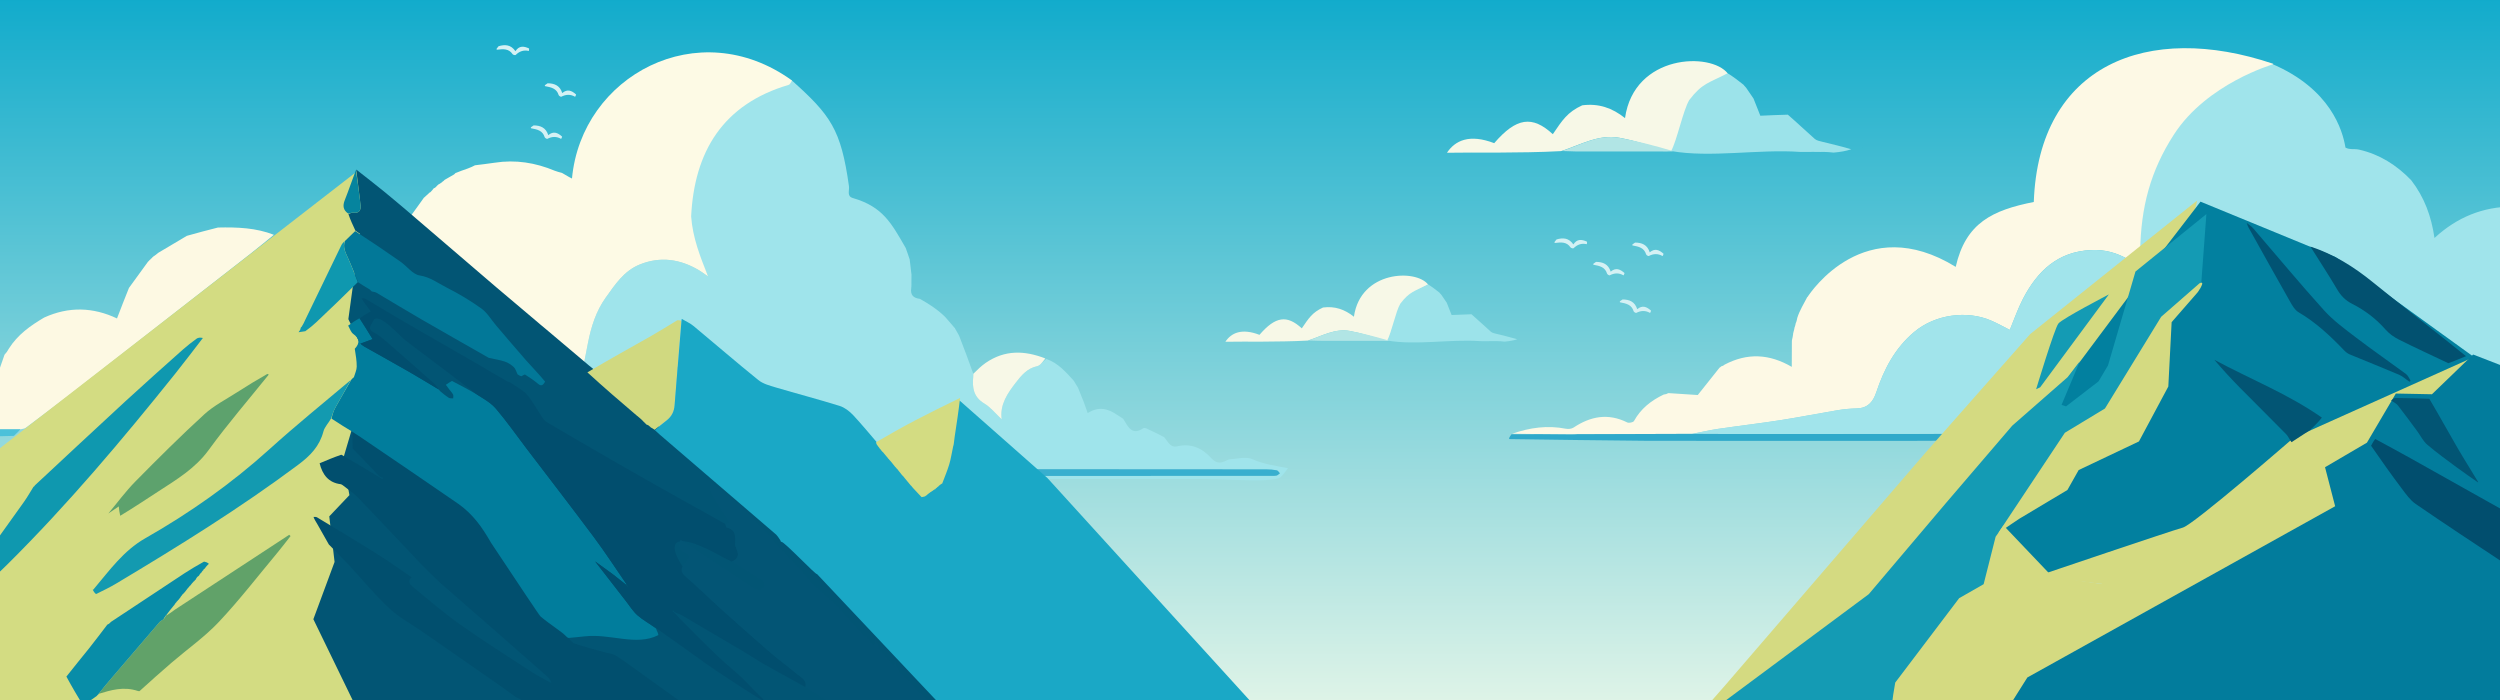 <?xml version="1.0" encoding="UTF-8" standalone="no"?>
<!-- Created with Inkscape (http://www.inkscape.org/) -->

<svg
   version="1.1"
   id="svg1"
   width="2500"
   height="700"
   viewBox="0 0 2500 700"
   xmlns:xlink="http://www.w3.org/1999/xlink"
   xmlns="http://www.w3.org/2000/svg"
   xmlns:svg="http://www.w3.org/2000/svg">
  <rect x="0" y="0" width="2500" height="700" fill="#333333" stroke="none"/>
  <defs
     id="defs1">
    <linearGradient
       id="linearGradient3">
      <stop
         style="stop-color:#29b0d2;stop-opacity:1;"
         offset="0"
         id="stop3" />
      <stop
         style="stop-color:#01a2c4;stop-opacity:1;"
         offset="1"
         id="stop4" />
    </linearGradient>
    <linearGradient
       id="linearGradient1">
      <stop
         style="stop-color:#00a5c9;stop-opacity:1;"
         offset="0"
         id="stop1" />
      <stop
         style="stop-color:#f1faea;stop-opacity:1;"
         offset="1"
         id="stop2" />
    </linearGradient>
    <linearGradient
       xlink:href="#linearGradient1"
       id="linearGradient2"
       x1="-7.89"
       y1="289.955"
       x2="943.833"
       y2="289.955"
       gradientUnits="userSpaceOnUse"
       spreadMethod="pad"
       gradientTransform="matrix(0.87,0,0,4.262,-55.166,-2481.855)" />
    <linearGradient
       xlink:href="#linearGradient3"
       id="linearGradient4"
       x1="-716.997"
       y1="728.832"
       x2="1106.562"
       y2="728.832"
       gradientUnits="userSpaceOnUse"
       gradientTransform="matrix(0.139,0,0,9.484,805.43,-8165.071)" />
  </defs>
  <g
     id="g1">
    <rect
       style="fill:url(#linearGradient2);stroke-width:1.048"
       id="rect1"
       width="828.191"
       height="2538.857"
       x="-62.032"
       y="-2515.482"
       transform="rotate(90)" />
    <path
       fill="#fdf9e3"
       opacity="1"
       stroke="none"
       d="m 273.885,234.81 c -7.775,6.302 -15.453,12.73 -23.341,18.887 -59.168,46.184 -118.341,92.362 -177.6,138.429 -15.552,12.09 -31.399,23.799 -47.159,35.618 -1.054,0.791 -2.521,1.032 -4.967,1.536 -13.394,-7.8e-4 -25.616,-0.01 -37.839,-0.018 0,-17.436 0,-34.872 0.421,-52.743 3.975,1.686 7.529,3.807 11.41,6.123 3.416,-9.816 6.543,-18.8 9.686,-27.868 0.016,-0.085 -0.147,-0.142 0.196,-0.268 0.579,-0.546 0.814,-0.965 1.325,-1.59 0.599,-0.545 0.808,-0.946 1.226,-1.645 0.638,-0.966 0.951,-1.693 1.654,-2.681 8.764,-13.898 21.347,-22.811 35.204,-31.007 24.797,-11.302 49.075,-10.397 72.904,0.871 4.096,-10.653 7.859,-20.438 11.963,-30.542 6.662,-9.034 12.982,-17.749 19.263,-26.507 -0.039,-0.043 -0.052,0.072 0.295,-0.066 0.602,-0.554 0.857,-0.971 1.064,-1.399 -0.048,-0.011 -0.021,0.083 0.328,-0.046 0.623,-0.529 0.897,-0.93 1.119,-1.335 -0.052,-0.006 -0.033,0.097 0.326,-0.023 0.625,-0.535 0.891,-0.949 1.104,-1.37 -0.053,-0.007 -0.032,0.099 0.332,-0.017 0.64,-0.526 0.916,-0.937 1.142,-1.306 -0.05,0.041 0.044,0.129 0.468,0.027 1.481,-1.07 2.538,-2.038 4.046,-3.17 9.601,-5.675 18.752,-11.185 28.397,-16.856 10.476,-2.918 20.459,-5.676 31.086,-8.299 19.46,-0.443 38.109,0.269 55.948,7.265 z"
       id="path12"
       style="stroke-width:1.411" />
    <path
       fill="#4cc1da"
       opacity="1"
       stroke="none"
       d="m 13.856,435.882 c -10.077,0.409 -19.817,0.461 -30.218,0.475 -0.66,-1.998 -0.66,-3.959 -0.66,-6.507 12.222,-0.579 24.445,-0.57 37.315,-0.555 -1.601,2.081 -3.851,4.155 -6.437,6.586 z"
       id="path60"
       style="stroke-width:1.411" />
    <path
       fill="#9fe4eb"
       opacity="1"
       stroke="none"
       d="m 688.334,163.813 c 6.238,-15.226 13.205,-35.101 21.313,-49.39 l 55.269,-31.06 26.539,-3.264 c 39.364,35.194 49.503,49.259 57.486,105.958 0.656,4.582 -2.422,10.165 3.936,11.987 30.184,8.8 38.494,25.163 52.867,49.986 1.352,3.943 2.667,7.38 3.944,11.427 0.594,5.402 1.226,10.196 1.805,15.298 -0.04,0.231 0.057,2.357 -0.059,4.482 -0.116,3.455 0.168,6.31 -0.222,9.07 -0.925,6.537 1.911,9.736 8.631,10.544 9.307,5.171 17.925,10.795 25.471,18.261 2.917,3.428 5.606,6.447 8.444,9.776 0.419,0.698 0.776,0.977 1.22,1.131 0,-0.015 -0.039,0.016 0.06,0.504 1.581,3.066 3.414,5.507 4.484,8.246 4.72,12.087 9.22,24.261 13.783,37.06 -0.031,1.361 0.01,2.07 -0.064,2.768 -1.076,10.881 0.075,20.314 11.001,26.86 6.533,3.914 11.555,10.35 17.453,15.837 -2.081,-14.754 6.015,-26.212 14.236,-36.821 5.306,-6.847 11.294,-14.205 21.232,-16.273 3.237,-0.674 5.753,-4.81 9.086,-7.283 11.864,4.089 19.395,12.943 27.468,21.765 1.488,2.47 2.787,4.526 4.287,7.039 1.961,4.842 3.721,9.226 5.678,14.094 1.398,3.88 2.598,7.277 4.017,11.291 11.014,-7.109 20.599,-4.432 29.838,2.027 1.715,1.199 3.596,2.159 5.632,3.643 4.875,7.715 8.492,17.211 20.075,9.53 0.654,-0.433 1.97,-0.396 2.737,-0.047 5.995,2.731 11.931,5.592 18.094,8.846 3.877,4.296 5.995,10.865 13.076,9.224 13.862,-3.213 24.911,1.677 33.956,11.652 4.06,4.478 8.062,5.79 13.474,3.381 1.921,-0.855 3.906,-2.031 5.914,-2.145 7.293,-0.415 15.67,-2.808 21.69,-0.111 11.661,5.225 23.72,6.674 35.802,9.107 -3.326,3.86 -6.075,9.235 -9.907,10.17 -7.917,1.93 -16.415,1.991 -24.667,1.929 -17.481,-0.132 -34.956,-1.189 -52.435,-1.242 -57.105,-0.173 -114.21,-0.074 -171.315,-0.052 -6.252,0.003 -12.508,0.085 -18.755,0.328 -3.435,0.133 -5.377,1.766 -3.876,5.506 1.335,3.328 2.795,6.606 3.747,9.775 -7.152,-6.241 -13.852,-12.351 -19.886,-18.463 92.553,-0.045 184.439,-0.087 276.326,-0.134 2.82,-10e-4 5.673,0.193 8.444,-0.188 1.294,-0.178 2.428,-1.516 3.634,-2.328 -1.02,-1.052 -1.906,-2.797 -3.085,-3.025 -3.433,-0.663 -6.984,-0.971 -10.488,-0.975 -91.181,-0.104 -182.363,-0.159 -273.544,-0.177 -2.549,-5.1e-4 -5.098,0.48 -8.119,0.521 -9.95,-8.9 -19.428,-17.584 -29.095,-26.605 -1.305,-1.385 -2.421,-2.434 -4.116,-3.538 -10.221,4.05 -20.052,7.764 -29.465,12.341 -19.962,9.707 -39.705,19.863 -59.882,29.759 -0.572,-0.135 -0.8,-0.194 -1.205,-0.685 -5.898,-7.553 -11.216,-15.058 -17.494,-21.65 -3.679,-3.863 -8.485,-7.561 -13.475,-9.111 -21.213,-6.593 -42.729,-12.203 -64.032,-18.519 -5.978,-1.773 -12.546,-3.564 -17.231,-7.344 -21.874,-17.651 -43.12,-36.078 -64.759,-54.025 -3.49,-2.894 -7.829,-4.764 -12.086,-7.384 -1.592,0.361 -2.873,0.999 -4.15,1.602 0.004,-0.035 0.07,-0.011 -0.466,-0.044 -2.083,0.469 -3.74,0.762 -5.161,1.505 -19.911,10.418 -39.878,20.735 -59.639,31.431 -9.623,5.209 -18.848,11.156 -28.253,16.768 -14.611,-12.28 -29.217,-24.568 -43.84,-36.835 -3.035,-2.545 -6.136,-5.012 -9.426,-7.928 20.83,-4.057 41.311,-2.431 61.053,6.163 0.326,0.142 0.865,-0.208 0.206,-0.027 2.187,-11.186 4.278,-21.862 6.361,-32.539 3.19,-16.35 8.128,-32.094 17.944,-45.758 9.315,-12.968 18.184,-26.609 33.962,-32.956 20.714,-8.333 40.385,-5.375 59.204,5.787 2.573,1.526 4.961,3.365 9.154,6.236 l -20.66,-45.04 c -11.754,1.452 -13.865,-19.406 -3.23,-21.537 z"
       id="path992"
       style="stroke-width:1.411" />
    <path
       fill="#fdfae5"
       opacity="1"
       stroke="none"
       d="m 791.766,80.323 c 10e-6,1e-5 0.17,0.003 0.018,0.568 -1.092,1.728 -1.815,3.555 -3.008,3.945 -66.086,19.428 -94.44,67.029 -97.636,131.585 1.519,21.253 9.129,40.607 17.029,60.079 -4.194,-2.872 -6.581,-4.71 -9.154,-6.236 -18.819,-11.162 -38.49,-14.12 -59.204,-5.787 -15.778,6.347 -24.647,19.988 -33.962,32.956 -9.815,13.665 -14.754,29.408 -17.944,45.758 -2.083,10.677 -4.174,21.353 -6.361,32.539 0.659,-0.181 0.12,0.169 -0.206,0.027 -19.742,-8.594 -40.222,-10.22 -61.273,-6.577 -12.929,-10.835 -25.945,-21.569 -38.771,-32.525 -30.317,-25.897 -60.543,-51.899 -91.021,-78.251 3.519,-9.703 6.282,-19.571 11.23,-28.184 6.368,-11.086 14.488,-21.167 22.085,-32.083 0.231,-0.403 0.288,-0.529 0.671,-0.697 2.086,-1.791 3.79,-3.414 5.493,-5.037 0,0 0.131,0.028 0.554,-0.154 1.297,-1.266 2.171,-2.352 3.045,-3.437 0,0 -0.337,-0.46 0.11,-0.333 0.447,0.127 0.718,-0.395 0.718,-0.395 0.473,-0.071 0.852,-0.299 1.651,-1.049 0.784,-0.759 1.056,-1.152 1.327,-1.545 0,4e-5 -0.095,-0.023 0.28,-0.089 0.668,-0.465 0.962,-0.864 1.256,-1.263 0,0 -0.171,-0.004 0.264,0.043 1.057,-0.491 1.68,-1.028 2.302,-1.566 0,-3e-5 0.014,0.006 0.369,-0.088 0.641,-0.478 0.926,-0.863 1.211,-1.247 0,0 -0.102,-0.016 0.301,-0.054 0.72,-0.458 1.036,-0.878 1.353,-1.298 2.951,-1.689 5.902,-3.378 9.545,-5.487 0.984,-0.815 1.276,-1.209 1.567,-1.604 0,0 -0.038,0.134 0.026,0.163 3.765,-1.474 7.466,-2.977 12.211,-4.529 3.055,-1.088 5.064,-2.128 7.074,-3.167 0,0 0.043,-0.013 0.008,-0.022 6.546,-0.854 13.151,-1.547 19.704,-2.572 20.846,-3.259 40.788,-0.059 60.113,8.018 2.141,0.895 4.45,1.39 7.203,2.164 2.584,1.429 4.646,2.765 7.186,4.16 1.139,0.489 1.8,0.918 2.841,1.468 C 581.474,75.851 698.21,12.913 791.766,80.323 Z"
       id="path560"
       style="stroke-width:1.411" />
    <path
       fill="#f7f8e7"
       opacity="1"
       stroke="none"
       d="m 973.305,373.827 c 4.112,-4.092 7.971,-7.868 12.344,-10.905 18.786,-13.048 38.77,-12.685 59.709,-4.428 -2.442,2.894 -4.958,7.03 -8.194,7.704 -9.937,2.068 -15.926,9.425 -21.232,16.273 -8.221,10.609 -16.316,22.067 -14.236,36.821 -5.899,-5.487 -10.921,-11.922 -17.453,-15.837 -10.925,-6.546 -12.077,-15.979 -11.001,-26.86 0.069,-0.699 0.034,-1.407 0.063,-2.768 z"
       id="path1639"
       style="stroke-width:1.411" />
    <path
       fill="#38afcf"
       opacity="1"
       stroke="none"
       d="m 991.555,475.981 c -2.47,-1.776 -4.273,-3.554 -6.218,-5.711 2.407,-0.636 4.956,-1.117 7.505,-1.116 91.181,0.019 182.363,0.073 273.544,0.177 3.505,0.004 7.055,0.313 10.488,0.975 1.179,0.228 2.065,1.973 3.085,3.025 -1.206,0.812 -2.34,2.15 -3.634,2.328 -2.771,0.381 -5.625,0.187 -8.444,0.188 -91.887,0.047 -183.773,0.089 -276.326,0.134 z"
       id="path1640"
       style="stroke-width:1.411" />
    <path
       fill="#f7f8e7"
       opacity="1"
       stroke="none"
       d="m 1259.478,334.835 c 15.979,-18.518 27.458,-20.16 42.319,-6.482 6.843,-10.012 10.398,-15.873 21.231,-20.846 11.88,-1.516 21.651,1.837 30.89,9.235 6.539,-46.323 62.249,-47.875 74.29,-32.114 -4.771,2.959 -10.187,4.654 -13.682,8.227 -12.413,11.573 -15.914,20.827 -22.225,35.649 -1.091,4.232 -2.75,7.908 -3.943,12.101 -1.514,0.01 -2.525,-0.051 -3.887,-0.455 -11.736,-3.35 -22.992,-7.057 -34.539,-9.189 -14.956,-2.762 -27.978,5.005 -42.156,9.603 -15.466,0.872 -30.966,0.945 -46.474,1.089 -12.332,-0.112 -24.134,-0.004 -35.935,0.105 5.938,-8.901 16.273,-13.772 34.111,-6.923 z"
       id="path1647"
       style="stroke-width:1.411" />
    <path
       fill="#9ce3ea"
       opacity="1"
       stroke="none"
       d="m 1446.686,302.606 c 1.796,4.523 3.592,9.046 4.933,12.423 6.864,-0.313 13.041,-0.595 19.847,-0.771 6.865,5.922 13.007,11.843 19.406,17.472 1.427,1.255 3.713,1.663 5.681,2.152 6.664,1.656 13.363,3.173 20.701,5.345 -3.651,1.302 -7.955,2.001 -12.71,2.416 -2.543,-0.34 -4.636,-0.396 -7.312,-0.501 -1.75,0.029 -2.916,0.106 -4.615,0.021 -2.38,-0.084 -4.227,-0.006 -6.644,0.013 -1.711,-0.01 -2.852,0.042 -4.285,0.008 -0.293,-0.085 -0.889,0.05 -1.549,-0.04 -29.905,-2.118 -64.328,4.396 -92.932,-0.622 4.24,-7.598 8.646,-29.448 13.107,-36.831 9.351,-12.306 14.217,-12.287 27.691,-19.318 4.107,2.49 8.196,5.651 11.653,8.43 0.04,-0.011 -0.014,-0.07 0.136,0.283 0.533,0.675 0.921,0.997 1.544,1.702 1.94,2.862 3.644,5.341 5.348,7.82 z"
       id="path1657"
       style="stroke-width:1.411" />
    <path
       fill="#b1e5e5"
       opacity="1"
       stroke="none"
       d="m 1308.403,340.496 c 13.552,-4.53 26.573,-12.297 41.529,-9.535 11.547,2.132 27.123,6.062 38.32,9.508 -1.276,0.523 -6.683,0.382 -8.247,0.376 -1.121,-0.061 -1.765,-0.033 -2.41,-0.006 -18.363,-0.029 -36.726,-0.059 -55.746,0.008 -1.308,0.057 -1.959,0.016 -3.701,-0.04 -3.976,-0.115 -6.861,-0.214 -9.746,-0.313 z"
       id="path2284"
       style="stroke-width:1.411" />
    <path
       fill="#f7f8e7"
       opacity="1"
       stroke="none"
       d="m 1494.207,143.169 c 22.132,-25.65 38.033,-27.923 58.616,-8.979 9.478,-13.868 14.402,-21.986 29.407,-28.873 16.455,-2.1 29.988,2.545 42.786,12.791 9.057,-64.162 86.222,-66.311 102.9,-44.481 -6.608,4.098 -14.11,6.446 -18.952,11.395 -17.193,16.03 -22.042,28.847 -30.785,49.378 -1.512,5.861 -3.809,10.953 -5.462,16.76 -2.098,0.014 -3.498,-0.07 -5.384,-0.63 -16.255,-4.641 -31.846,-9.774 -47.84,-12.727 -20.716,-3.825 -38.752,6.932 -58.39,13.301 -21.422,1.208 -42.891,1.309 -64.371,1.508 -17.081,-0.156 -33.427,-0.006 -49.774,0.145 8.224,-12.329 22.54,-19.075 47.248,-9.589 z"
       id="path1647-9"
       style="stroke-width:1.955" />
    <path
       fill="#9ce3ea"
       opacity="1"
       stroke="none"
       d="m 1753.508,98.528 c 2.488,6.265 4.976,12.529 6.833,17.207 9.508,-0.434 18.063,-0.824 27.49,-1.068 9.508,8.202 18.016,16.404 26.88,24.2 1.977,1.739 5.143,2.303 7.868,2.98 9.23,2.293 18.509,4.395 28.673,7.404 -5.057,1.803 -11.018,2.772 -17.604,3.346 -3.523,-0.472 -6.421,-0.548 -10.128,-0.694 -2.424,0.04 -4.039,0.147 -6.392,0.029 -3.296,-0.117 -5.855,-0.008 -9.202,0.018 -2.37,-0.014 -3.95,0.058 -5.936,0.011 -0.406,-0.118 -1.231,0.069 -2.146,-0.055 -41.422,-2.933 -89.101,6.089 -128.72,-0.862 5.872,-10.524 11.976,-40.788 18.155,-51.015 12.952,-17.045 19.692,-17.019 38.355,-26.757 5.688,3.449 11.352,7.828 16.141,11.676 0.055,-0.016 -0.019,-0.096 0.188,0.392 0.739,0.935 1.276,1.381 2.139,2.357 2.687,3.964 5.048,7.397 7.408,10.831 z"
       id="path1657-7"
       style="stroke-width:1.955" />
    <path
       fill="#b1e5e5"
       opacity="1"
       stroke="none"
       d="m 1561.972,151.01 c 18.77,-6.275 36.806,-17.032 57.522,-13.207 15.993,2.953 37.568,8.396 53.077,13.17 -1.767,0.724 -9.257,0.529 -11.423,0.521 -1.553,-0.084 -2.445,-0.046 -3.338,-0.008 -25.434,-0.041 -50.869,-0.082 -77.214,0.011 -1.812,0.078 -2.714,0.022 -5.126,-0.055 -5.507,-0.159 -9.503,-0.296 -13.499,-0.433 z"
       id="path2284-1"
       style="stroke-width:1.955" />
    <path
       fill="#a0e4eb"
       opacity="1"
       stroke="none"
       d="m 2512.722,206.61 c 0,59.776 0,119.552 -0.445,179.763 -10.667,-3.845 -20.888,-8.125 -31.587,-12.459 -0.962,0.356 -1.448,0.766 -2.014,0.731 -0.13,-0.739 -0.178,-1.032 -0.123,-1.801 -31.134,-24.872 -62.738,-48.82 -93.477,-73.83 -19.092,-15.533 -39.433,-28.275 -63.011,-36.632 -22.684,-10.523 -45.079,-20.651 -67.849,-31.099 -13.18,-5.964 -25.951,-11.689 -38.807,-17.215 -5.293,-2.275 -10.769,-4.124 -16.669,-6.119 -2.983,1.884 -5.459,3.722 -8.368,5.712 -2.911,2.009 -5.388,3.865 -8.342,5.758 -2.133,1.785 -3.788,3.534 -5.725,5.359 -0.283,0.077 -0.838,0.264 -1.277,0.31 -1.136,0.891 -1.833,1.736 -2.491,2.634 0.04,0.052 -0.058,-0.037 -0.479,0.056 -1.087,0.958 -1.752,1.823 -2.757,2.955 -1.485,1.076 -2.63,1.886 -4.235,2.744 -1.665,1.306 -2.869,2.565 -4.39,4.046 -0.944,0.673 -1.571,1.123 -2.631,1.628 -1.154,0.876 -1.875,1.698 -2.889,2.587 -0.293,0.067 -0.87,0.234 -1.331,0.266 -1.687,1.261 -2.912,2.491 -4.511,3.972 -1.457,0.73 -23.248,12.953 -15.181,7.435 -0.884,-5.511 -0.803,-19.915 -0.393,-25.236 0.707,-9.174 0.842,-15.801 2.16,-25.294 l 35.94,-72.957 c -21.081,-33.264 61,-71.156 100.242,-65.997 58.491,25.01 70.579,66.393 73.395,83.677 4.502,2.415 8.677,0.911 13.656,2.048 20.411,4.662 37.399,15.334 52.118,30.626 13.104,16.986 20.111,36.009 23.24,57.711 22.667,-20.851 48.452,-31.273 78.234,-31.377 z"
       id="path6"
       style="stroke-width:1.411" />
    <path
       fill="#fdf9e5"
       opacity="1"
       stroke="none"
       d="m 2273.127,63.75 c 0.026,-0.019 0.095,-0.015 0.015,0.534 0,0 -66.169,19.056 -99.256,70.297 -23.465,36.34 -33.023,72.596 -33.711,116.693 -3.664,3.273 -7.252,6.087 -11.195,8.517 -11.944,-6.987 -23.996,-10.356 -37.742,-9.734 -33.496,1.515 -53.72,20.977 -68.138,48.512 -5.225,9.979 -8.881,20.78 -13.299,31.315 -5.87,-2.954 -11.97,-6.377 -18.346,-9.172 -24.114,-10.571 -56.121,-6.543 -77.365,11.331 -19.229,16.179 -30.102,37.171 -37.824,60.217 -3.289,9.818 -8.596,15.863 -19.502,16.151 -6.283,0.166 -12.61,0.701 -18.806,1.733 -19.247,3.205 -38.392,7.04 -57.669,10.04 -20.779,3.234 -41.683,5.662 -62.491,8.729 -8.445,1.245 -16.779,3.246 -25.814,4.938 -38.678,0.149 -76.706,0.262 -115.314,0.203 -1.767,-0.048 -2.955,0.076 -4.788,0.204 -20.428,-0.051 -40.211,-0.105 -59.637,-0.56 17.727,-6.164 35.353,-8.55 53.566,-4.97 2.44,0.48 5.738,0.178 7.717,-1.143 17.055,-11.383 34.639,-14.653 53.719,-5.145 1.68,0.837 5.978,-0.068 6.736,-1.443 6.75,-12.259 17.009,-20.386 29.731,-26.468 1.055,-0.19 1.656,-0.307 2.624,-0.483 0.756,-0.361 1.145,-0.662 2.102,-0.942 10.521,0.677 20.475,1.332 29.323,1.915 7.049,-8.843 14.456,-18.136 21.856,-27.466 -0.014,-0.037 -0.018,0.031 0.332,-0.106 0.685,-0.504 1.02,-0.872 1.64,-1.273 0.286,-0.034 0.822,-0.24 1.16,-0.325 0.769,-0.308 1.083,-0.641 1.773,-1.181 22.627,-11.922 44.655,-10.973 67.25,2.206 0,-9.412 0,-17.085 0.092,-25.117 0.026,-0.841 -0.038,-1.324 0.22,-2.221 0.494,-1.771 0.664,-3.127 0.947,-4.881 0.106,-0.946 0.1,-1.495 0.412,-2.427 0.54,-1.668 0.762,-2.953 1.062,-4.471 0.078,-0.234 0.043,-0.726 0.353,-1.06 0.443,-1.215 0.576,-2.095 0.827,-3.273 0.118,-0.298 0.202,-0.933 0.531,-1.274 0.544,-1.574 0.76,-2.806 1.055,-4.294 2.332,-7.387 6.391,-13.862 9.956,-20.722 -0.021,-0.01 -0.021,-0.041 0.372,-0.261 3.015,-4.669 57.331,-85.973 148.106,-29.997 10.017,-44.148 36.885,-56.694 78.086,-64.915 4.894,-137.284 114.054,-180.528 239.333,-138.209 z"
       id="path486"
       style="stroke-width:1.411" />
    <path
       fill="#a1e4eb"
       opacity="1"
       stroke="none"
       d="m 2128.983,259.791 c -9.441,8.715 -19.275,17.004 -29.027,25.388 -25.928,22.291 -52.369,44.03 -77.475,67.213 -10.88,10.047 -18.791,23.263 -28.391,34.756 -13.054,15.628 -26.433,30.984 -40.768,46.626 -74.703,0.201 -148.311,0.245 -221.919,0.255 -12.922,10e-4 -25.845,-0.139 -38.767,-0.214 8.385,-1.657 16.719,-3.658 25.164,-4.902 20.808,-3.066 41.711,-5.494 62.491,-8.729 19.277,-3 38.422,-6.835 57.669,-10.04 6.197,-1.032 12.523,-1.567 18.806,-1.733 10.906,-0.288 16.212,-6.333 19.502,-16.151 7.722,-23.047 18.595,-44.039 37.824,-60.217 21.244,-17.874 53.251,-21.903 77.365,-11.331 6.376,2.795 12.476,6.217 18.346,9.172 4.418,-10.535 8.074,-21.335 13.299,-31.315 14.418,-27.535 34.643,-46.996 68.138,-48.512 13.747,-0.622 25.798,2.747 37.742,9.734 z"
       id="path1040"
       style="stroke-width:1.411" />
    <path
       fill="#2fa9ca"
       opacity="1"
       stroke="none"
       d="m 1509.065,438.091 c 0.671,-1.218 1.343,-2.436 2.421,-3.823 20.189,-0.115 39.971,-0.061 60.753,0.222 2.338,0.065 3.675,-0.099 5.014,-0.264 38.028,-0.113 76.056,-0.226 114.734,-0.375 13.572,0.039 26.494,0.18 39.416,0.179 73.608,-0.01 147.215,-0.054 221.457,-0.067 -0.908,2.182 -2.451,4.345 -5.006,6.737 -27.067,0.217 -53.121,0.197 -79.175,0.195 -73.232,-0.004 -146.463,-0.001 -220.352,-0.08 -46.784,-0.519 -92.911,-0.958 -139.092,-1.73 -0.054,-0.332 -0.17,-0.993 -0.17,-0.993 z"
       id="path1055"
       style="stroke-width:1.411" />
    <path
       fill="#19aece"
       opacity="1"
       stroke="none"
       d="m 1861.904,147.978 c 0,-0.003 0.301,-0.49 0.301,-0.49 0,0 -0.017,0.365 -0.154,0.431 -0.137,0.066 -0.144,0.061 -0.147,0.058 z"
       id="path1327"
       style="stroke-width:1.411" />
    <path
       fill="#d4f1f4"
       opacity="1"
       stroke="none"
       d="m 1593.573,264.766 c -0.489,-0.19 -0.474,-0.743 -0.073,-1.126 1.117,-0.843 1.832,-1.302 2.548,-1.761 6.761,0.058 12.264,2.135 14.629,9.767 5.102,-4.309 9.414,-2.555 13.818,1.413 -0.103,0.966 -0.938,2.335 -0.966,2.319 -4.617,-2.684 -9.141,-2.472 -13.811,-0.045 -0.491,0.255 -2.392,-0.877 -2.629,-1.669 -1.971,-6.572 -7.371,-7.787 -13.517,-8.897 z"
       id="path1668"
       style="stroke-width:1.411" />
    <path
       fill="#d4f1f4"
       opacity="1"
       stroke="none"
       d="m 1632.613,245.459 c -0.489,-0.19 -0.474,-0.743 -0.073,-1.126 1.117,-0.843 1.832,-1.302 2.548,-1.761 6.761,0.058 12.264,2.135 14.629,9.767 5.102,-4.309 9.414,-2.555 13.818,1.413 -0.103,0.966 -0.938,2.335 -0.966,2.319 -4.617,-2.684 -9.142,-2.472 -13.811,-0.045 -0.491,0.255 -2.392,-0.877 -2.629,-1.669 -1.971,-6.572 -7.371,-7.787 -13.517,-8.897 z"
       id="path1668-8"
       style="stroke-width:1.411" />
    <path
       fill="#d4f1f4"
       opacity="1"
       stroke="none"
       d="m 1620.108,302.341 c -0.489,-0.19 -0.474,-0.743 -0.073,-1.126 1.117,-0.843 1.832,-1.302 2.548,-1.761 6.761,0.058 12.265,2.135 14.63,9.767 5.102,-4.309 9.414,-2.555 13.818,1.413 -0.103,0.966 -0.938,2.335 -0.966,2.319 -4.617,-2.684 -9.141,-2.472 -13.811,-0.045 -0.491,0.255 -2.392,-0.877 -2.629,-1.669 -1.971,-6.572 -7.371,-7.787 -13.517,-8.897 z"
       id="path1668-8-6"
       style="stroke-width:1.411" />
    <path
       fill="#d4f1f4"
       opacity="1"
       stroke="none"
       d="m 1555.007,242.954 c -0.524,-0.037 -0.673,-0.569 -0.404,-1.054 0.816,-1.136 1.363,-1.787 1.911,-2.438 6.474,-1.951 12.346,-1.601 16.869,4.985 3.593,-5.629 8.231,-5.234 13.615,-2.752 0.188,0.953 -0.202,2.508 -0.234,2.501 -5.205,-1.192 -9.463,0.353 -13.202,4.056 -0.393,0.389 -2.544,-0.128 -3.006,-0.814 -3.833,-5.691 -9.35,-5.248 -15.548,-4.485 z"
       id="path1668-3"
       style="stroke-width:1.411" />
    <path
       fill="#d4f1f4"
       opacity="1"
       stroke="none"
       d="m 545.148,86.17 c -0.489,-0.19 -0.474,-0.743 -0.073,-1.126 1.117,-0.843 1.832,-1.302 2.548,-1.761 6.761,0.058 12.264,2.135 14.629,9.767 5.102,-4.309 9.414,-2.555 13.818,1.413 -0.103,0.966 -0.938,2.335 -0.966,2.319 -4.617,-2.684 -9.142,-2.472 -13.811,-0.045 -0.491,0.255 -2.392,-0.877 -2.629,-1.669 -1.971,-6.572 -7.371,-7.787 -13.517,-8.897 z"
       id="path1668-8-1"
       style="stroke-width:1.411" />
    <path
       fill="#d4f1f4"
       opacity="1"
       stroke="none"
       d="m 531.167,128.29 c -0.489,-0.19 -0.474,-0.743 -0.073,-1.126 1.117,-0.843 1.832,-1.302 2.548,-1.761 6.761,0.058 12.265,2.135 14.63,9.767 5.102,-4.309 9.414,-2.555 13.818,1.413 -0.103,0.966 -0.938,2.335 -0.966,2.319 -4.617,-2.684 -9.141,-2.472 -13.811,-0.045 -0.491,0.255 -2.392,-0.877 -2.629,-1.669 -1.971,-6.572 -7.371,-7.787 -13.517,-8.897 z"
       id="path1668-8-6-4"
       style="stroke-width:1.411" />
    <path
       fill="#d4f1f4"
       opacity="1"
       stroke="none"
       d="m 497.068,49.712 c -0.524,-0.037 -0.673,-0.569 -0.404,-1.054 0.816,-1.136 1.363,-1.787 1.911,-2.438 6.474,-1.951 12.346,-1.601 16.869,4.985 3.593,-5.629 8.231,-5.234 13.615,-2.752 0.188,0.953 -0.202,2.508 -0.234,2.501 -5.205,-1.192 -9.463,0.353 -13.202,4.056 -0.393,0.389 -2.544,-0.128 -3.006,-0.814 -3.833,-5.691 -9.35,-5.248 -15.548,-4.485 z"
       id="path1668-3-0"
       style="stroke-width:1.411" />
    <path
       style="fill:#025574;fill-opacity:1;stroke:none;stroke-width:1.411px;stroke-linecap:butt;stroke-linejoin:miter;stroke-opacity:1"
       d="M 356.832,171.754 729.005,485.609 849.882,605.426 965.457,728.423 353.651,727.363 287.911,610.727 305.936,416.688 337.746,218.408 Z"
       id="path2677" />
    <path
       style="fill:#d3dc82;fill-opacity:1;stroke:none;stroke-width:1.411px;stroke-linecap:butt;stroke-linejoin:miter;stroke-opacity:1"
       d="m -10.04,455.92 367.932,-285.227 4.241,47.715 -13.784,100.731 22.267,46.654 -27.568,93.308 6.362,36.051 -20.146,21.206 5.302,45.594 -21.206,57.257 53.016,109.213 -467.603,8.483 z"
       id="path2676" />
    <path
       fill="#025574"
       opacity="1"
       stroke="none"
       d="m 356.114,169.449 c 9.273,7.224 18.585,14.51 27.772,21.949 6.899,5.587 13.639,11.371 21.125,17.617 30.939,26.51 61.165,52.512 91.482,78.409 12.826,10.956 25.842,21.69 38.991,32.939 3.29,2.917 6.391,5.383 9.426,7.928 14.623,12.266 29.228,24.554 44.047,37.188 1.098,0.916 1.988,1.478 3.083,2.481 16.768,14.699 33.332,28.957 49.305,43.281 -4.351,-0.017 -6.192,1.528 -7.404,5.443 -2.71,8.749 -6.291,17.229 -9.933,25.581 -12.365,-8.873 -24.393,-17.402 -36.241,-26.175 -10.311,-7.635 -20.518,-15.42 -30.568,-23.394 -4.184,-3.32 -7.841,-7.303 -11.84,-11.455 -6.502,-7.26 -13.094,-13.881 -19.26,-20.878 -10.182,-11.554 -20.102,-23.339 -30.107,-35.048 -4.843,-5.669 -8.753,-12.605 -14.626,-16.822 -11.015,-7.911 -22.817,-14.92 -34.931,-21.042 -8.624,-4.358 -16.245,-10.39 -26.8,-12.004 -6.906,-1.057 -12.608,-9.182 -19.125,-13.749 -14.938,-10.468 -30.045,-20.696 -45.083,-31.022 -2.493,-5.311 -4.987,-10.621 -7.001,-16.503 1.838,-0.901 3.247,-1.644 4.55,-1.49 7.232,0.855 8.181,-3.275 7.463,-8.964 -1.425,-11.306 -2.803,-22.618 -4.201,-33.928 0,0 -0.14,-0.215 -0.126,-0.342 z"
       id="path370"
       style="stroke-width:1.411" />
    <path
       fill="#027898"
       opacity="1"
       stroke="none"
       d="m 355.156,231.098 c 15.31,9.904 30.417,20.132 45.355,30.6 6.516,4.567 12.219,12.692 19.125,13.749 10.555,1.615 18.176,7.646 26.8,12.004 12.113,6.121 23.916,13.13 34.931,21.042 5.873,4.218 9.783,11.154 14.626,16.822 10.004,11.71 19.925,23.495 30.107,35.048 6.166,6.997 12.758,13.618 19.023,21.289 -1.983,3.463 -3.733,4.94 -6.959,2.229 -4.064,-3.415 -8.508,-6.411 -13.002,-9.249 -0.657,-0.415 -2.498,1.045 -3.791,1.638 -1.133,-0.386 -2.265,-0.771 -3.806,-1.914 -1.47,-2.944 -2.04,-5.67 -3.708,-7.192 -2.56,-2.335 -5.666,-4.471 -8.919,-5.553 -5.206,-1.732 -10.721,-2.531 -16.106,-3.724 -22.344,-12.749 -44.745,-25.399 -67.011,-38.282 -15.189,-8.789 -30.178,-17.921 -45.293,-26.839 -1.162,-0.686 -2.611,-0.886 -4.469,-1.255 -0.542,0.057 -0.413,-0.045 -0.505,-0.327 -0.492,-0.558 -0.892,-0.835 -1.292,-1.111 0,0 0.1,-0.011 -0.086,-0.297 -0.635,-0.52 -1.084,-0.753 -1.532,-0.986 -3.293,-1.934 -6.586,-3.868 -10.413,-6.469 -3.742,-8.542 -6.714,-16.525 -10.238,-24.258 -2.52,-5.531 -5.351,-10.802 -3.008,-17.1 3.3,-3.148 6.6,-6.296 10.172,-9.866 z"
       id="path372"
       style="stroke-width:1.411" />
    <path
       fill="#0f98af"
       opacity="1"
       stroke="none"
       d="m 344.539,241.112 c -1.898,6.15 0.933,11.421 3.453,16.952 3.523,7.732 6.495,15.716 9.77,24.107 -13.797,13.726 -27.634,26.966 -41.545,40.127 -3.21,3.037 -6.672,5.806 -10.891,8.901 -2.945,0.497 -5.017,0.793 -7.089,1.088 0,0 0.128,0.078 0.413,-0.132 0.469,-0.654 0.654,-1.099 0.839,-1.543 0,0 0.041,0.158 0.375,-0.072 0.524,-1.1 0.714,-1.971 0.904,-2.841 0,0 0.193,-0.585 0.857,-0.898 1.682,-2.598 2.7,-4.883 3.717,-7.167 11.986,-24.802 23.961,-49.61 35.989,-74.392 0.697,-1.436 1.832,-2.659 3.208,-4.129 z"
       id="path381"
       style="stroke-width:1.411" />
    <path
       fill="#06849e"
       opacity="1"
       stroke="none"
       d="m 355.892,170.191 c 1.745,10.91 3.123,22.222 4.548,33.528 0.717,5.689 -0.231,9.819 -7.463,8.964 -1.303,-0.154 -2.712,0.589 -4.643,0.984 -5.344,-3.648 -5.732,-8.053 -3.549,-13.544 3.869,-9.732 7.202,-19.676 11.107,-29.932 z"
       id="path387"
       style="stroke-width:1.411" />
    <path
       fill="#0f98af"
       opacity="1"
       stroke="none"
       d="m 34.899,485.348 c 30.095,-27.984 60.087,-56.08 90.322,-83.912 19.005,-17.495 38.334,-34.64 57.612,-51.837 4.35,-3.881 9.003,-7.444 13.707,-10.894 1.497,-1.098 3.61,-1.358 6.347,-0.73 -9.261,11.971 -18.346,24.083 -27.812,35.889 C 122.157,439.87 67.704,504.537 7.584,564.202 c -9.164,9.095 -18.744,17.772 -28.56,26.84 -0.429,-8.301 -0.429,-16.799 -0.023,-26.204 15.278,-21.586 30.207,-42.222 44.979,-62.971 3.466,-4.869 6.399,-10.117 9.577,-15.191 0,0 0.07,0.078 0.359,-0.028 0.521,-0.504 0.752,-0.902 0.983,-1.3 z"
       id="path22"
       style="stroke-width:1.411" />
    <path
       fill="#014f6e"
       opacity="1"
       stroke="none"
       d="m 328.858,544.498 c -3.869,-6.844 -7.708,-13.706 -11.623,-20.524 -1.28,-2.229 -2.755,-4.347 -3.715,-7.039 1.528,-0.182 2.756,-0.049 3.714,0.531 18.797,11.371 37.674,22.616 56.297,34.267 13.048,8.163 25.741,16.894 38.144,25.608 -4.512,3.772 -1.811,7.073 0.717,9.147 15.73,12.91 31.158,26.297 47.748,38.026 23.533,16.637 47.922,32.071 72.085,47.805 6.103,3.974 12.735,7.136 19.123,10.672 -0.909,-3.051 -2.503,-5.054 -4.393,-6.722 -15.279,-13.492 -30.589,-26.95 -45.938,-40.361 -20.289,-17.728 -40.622,-35.405 -61.237,-53.458 -6.488,-6.402 -12.865,-12.27 -18.829,-18.53 -20.819,-21.853 -41.377,-43.955 -62.317,-65.691 -4.73,-4.91 -10.597,-8.725 -15.941,-13.044 -0.615,-0.333 -1.204,-0.887 -1.85,-0.965 -12.386,-1.498 -18.395,-9.562 -21.226,-20.947 6.778,-2.875 13.824,-5.863 21.735,-8.571 13.257,7.603 25.65,14.925 38.243,22.609 1.113,0.778 2.025,1.196 2.937,1.613 0.146,-0.393 0.292,-0.786 0.438,-1.178 -1.173,-0.288 -2.345,-0.575 -3.577,-1.345 -8.931,-9.615 -17.804,-18.747 -26.677,-27.88 -0.191,-5.12 -0.383,-10.239 -0.004,-15.876 4.249,1.987 7.93,4.491 11.609,6.997 31.397,21.382 62.883,42.636 94.117,64.255 6.243,4.321 12.281,9.415 17.056,15.262 5.898,7.221 10.294,15.656 15.485,23.47 14.408,21.689 28.885,43.332 43.351,64.982 2.048,3.065 3.659,6.7 6.386,8.976 6.634,5.538 13.806,10.433 20.966,15.968 1.496,1.488 2.787,2.596 4.327,4.033 0.987,0.67 1.725,1.01 2.711,1.748 2.177,2.08 3.841,4.574 6.08,5.302 9.417,3.064 19.009,5.591 28.532,8.332 4.469,1.286 9.558,1.65 13.273,4.094 12.083,7.948 23.658,16.668 35.436,25.081 12.125,8.659 24.259,17.306 36.634,26.358 8.179,7.036 16.112,13.671 23.374,20.391 -13.262,0.132 -25.854,0.075 -38.442,0.278 -5.475,0.088 -8.363,-1.52 -9.489,-7.59 -0.622,-3.355 -4.691,-6.07 -7.785,-9.165 -12.176,-2.206 -17.33,5.218 -21.958,14.37 -2.57,0.985 -4.707,2.24 -6.848,2.246 -36.156,0.093 -72.313,0.03 -108.37,-0.518 1.351,-3.981 2.143,-7.704 3.941,-10.854 5.397,-9.459 3.671,-14.796 -7.294,-19.619 -4.391,-3.05 -8.234,-6.111 -12.256,-8.915 -26.905,-18.754 -53.844,-37.458 -80.779,-56.167 -11.339,-7.876 -23.812,-14.534 -33.783,-23.868 -14.498,-13.571 -27.131,-29.126 -40.696,-43.707 -6.311,-6.783 -12.944,-13.266 -19.431,-19.885 z"
       id="path367"
       style="stroke-width:1.411" />
    <path
       fill="#017d9c"
       opacity="1"
       stroke="none"
       d="m 568.471,637.936 c -0.738,-0.34 -1.475,-0.68 -2.504,-1.844 -4.053,-4.448 -14.298,-10.362 -25.252,-19.507 -1.338,-1.117 -20.556,-30.03 -49.737,-73.958 -8.504,-15.14 -18.276,-28.643 -32.541,-38.732 -31.234,-21.619 -62.72,-42.873 -94.117,-64.255 -3.679,-2.506 -7.36,-5.01 -11.52,-7.631 -7.182,-4.32 -13.883,-8.524 -21.23,-13.363 0.826,-4.146 1.995,-7.824 3.826,-11.136 5.155,-9.325 10.582,-18.5 15.902,-27.734 0.296,-0.42 0.593,-0.84 1.466,-1.596 0.859,-0.583 1.076,-0.879 1.226,-1.224 0.969,-3.438 2.704,-6.87 2.736,-10.317 0.053,-5.786 -0.977,-11.582 -1.951,-17.85 5.378,-5.81 4.763,-10.248 -1.594,-14.924 -2.395,-1.761 -3.388,-5.428 -5.02,-8.226 3.503,-2.538 7.006,-5.076 11.216,-7.279 4.848,7.103 8.99,13.87 13.226,20.792 -3.481,1.278 -7.363,2.703 -12.313,4.52 2.26,1.638 3.122,2.4 4.101,2.953 14.917,8.416 29.904,16.711 44.76,25.234 9.942,5.703 19.704,11.721 29.541,17.573 -0.006,-0.025 -0.054,-0.026 0.138,0.271 0.544,0.611 0.896,0.925 1.504,1.641 3.01,2.466 5.657,4.702 8.572,6.506 1.117,0.691 2.845,0.394 4.294,0.548 -0.004,-1.292 0.415,-2.796 -0.105,-3.827 -0.897,-1.78 -2.39,-3.256 -3.61,-4.877 -1.219,-1.621 -2.409,-3.263 -3.612,-4.896 1.876,-1.312 3.752,-2.623 6.117,-3.834 8.914,4.718 17.548,8.999 25.697,14.061 6.5,4.038 13.514,8.09 18.356,13.788 10.901,12.828 20.575,26.696 30.784,40.113 22.427,29.475 45.104,58.764 67.222,88.469 11.317,15.199 21.65,31.13 32.375,46.772 -0.053,0.043 -0.151,0.132 -0.658,0.129 -4.59,-3.315 -8.579,-6.753 -12.779,-9.91 -5.804,-4.363 -11.767,-8.515 -17.709,-12.918 -0.048,-0.161 -0.447,-0.212 -0.447,-0.212 0,0 0.541,0.328 0.753,0.748 10.356,13.456 20.483,26.505 30.651,39.522 3.688,4.721 6.907,10.021 11.36,13.881 5.593,4.849 12.233,8.49 18.451,13.149 0.798,2.605 2.827,5.781 2.109,6.629 -22.105,11.183 -47.633,-1.825 -73.568,1.18 -5.358,0.642 -10.743,1.062 -16.117,1.572 m 23.896,-80.091 c 0.099,10e-4 0.197,0.003 0,0 z"
       id="path368"
       style="stroke-width:1.411" />
    <path
       fill="#014e6e"
       opacity="1"
       stroke="none"
       d="m 595.327,561.629 c 5.895,4.242 11.857,8.394 17.661,12.757 4.2,3.157 8.189,6.594 12.832,10.313 1.032,1.045 1.504,1.684 2.05,2.477 0.073,0.155 0.516,0.148 0.516,0.148 0,0 -0.557,-0.335 -0.582,-0.749 -0.459,-1.093 -0.892,-1.772 -1.325,-2.45 -10.778,-15.6 -21.111,-31.531 -32.428,-46.73 -22.118,-29.705 -44.795,-58.994 -67.222,-88.469 -10.209,-13.417 -19.883,-27.285 -30.784,-40.113 -4.842,-5.698 -11.855,-9.75 -18.356,-13.788 l -72.21,-54.605 c -4.589,-3.189 -27.404,-29.725 -32.228,-19.654 -1.338,3.565 -6.892,7.837 0.553,11.67 4.507,2.321 8.589,5.655 12.454,9.004 16.248,14.082 32.371,28.309 48.448,42.585 1.643,1.459 2.675,3.605 3.991,5.432 -9.842,-5.877 -19.604,-11.895 -29.546,-17.598 -14.856,-8.523 -29.843,-16.817 -44.76,-25.234 -0.979,-0.553 -1.841,-1.314 -4.101,-2.953 4.95,-1.817 8.832,-3.242 12.313,-4.52 -4.237,-6.922 -8.378,-13.69 -12.779,-20.881 3.353,-2.515 6.964,-4.606 10.924,-6.899 -3.308,-4.301 -6.514,-8.47 -9.297,-13.168 1.739,-0.104 3.188,0.097 4.35,0.782 37.125,22.525 75.013,43.741 112.576,65.518 9.536,5.737 18.8,11.078 28.466,16.624 1.535,0.592 2.668,0.977 4.054,1.76 5.593,4.107 11.938,6.955 16.036,11.731 6.036,7.034 10.391,15.497 15.644,23.227 1.255,1.847 2.995,3.606 4.908,4.73 36.009,21.156 86.241,50.458 145.856,83.564 10.569,5.87 21.228,11.579 31.929,17.874 0.577,1.561 0.898,3.38 1.594,3.537 9.434,2.126 8.531,9.275 8.331,16.286 -0.05,1.768 0.707,3.659 1.458,5.331 2.521,5.616 1.6,9.889 -4.905,12.348 -3.204,-1.428 -5.939,-2.722 -8.607,-4.141 -73.691,-41.662 -54.023,4.965 -3.255,50.514 16.724,15.004 33.503,29.95 50.501,44.64 8.649,7.475 17.977,14.161 26.703,21.552 4.033,3.416 10.24,5.814 8.103,12.915 -2.883,-1.582 -5.306,-2.988 -7.762,-4.333 -11.846,-6.486 -23.702,-12.955 -35.809,-19.838 -7.454,-4.762 -14.618,-9.175 -21.858,-13.46 -18.975,-11.231 -37.959,-22.446 -57.003,-33.558 -2.563,-1.496 -5.493,-2.363 -8.337,-3.88 -0.509,-0.762 -0.934,-1.167 -1.36,-1.571 -0.229,0.261 -0.459,0.523 -0.688,0.784 0.638,0.453 1.276,0.907 2.149,1.767 2.015,2.262 3.761,4.153 5.582,5.968 12.559,12.524 24.951,25.221 37.77,37.474 7.713,7.372 16.098,14.043 24.273,21.506 7.159,7.51 14.226,14.543 21.292,21.575 -0.38,0.338 -0.76,0.676 -1.141,1.014 -7.177,-4.437 -14.355,-8.874 -21.781,-13.72 -8.549,-5.776 -16.851,-11.144 -25.172,-16.491 -0.021,0.021 0.011,-0.01 -0.229,-0.412 -2.898,-2.041 -5.555,-3.68 -8.463,-5.721 -17.046,-12.282 -33.842,-24.162 -50.638,-36.041 -6.188,-4.162 -12.828,-7.803 -18.421,-12.652 -4.452,-3.86 -7.671,-9.159 -11.36,-13.881 -10.168,-13.017 -20.296,-26.065 -30.664,-39.512 -0.225,-0.411 -0.246,-0.384 -0.246,-0.384 m 74.129,45.787 c 0,0 0.048,0.096 0,0 z"
       id="path369"
       style="stroke-width:1.411" />
    <path
       fill="#139ab0"
       opacity="1"
       stroke="none"
       d="m 350.855,379.924 c -4.876,9.086 -10.303,18.261 -15.458,27.586 -1.831,3.312 -3.001,6.99 -4.283,10.9 -2.509,4.583 -6.47,8.436 -7.674,13.013 -3.91,14.856 -13.11,24.282 -25.379,33.437 -58.084,43.338 -119.518,81.404 -181.598,118.536 -6.37,3.81 -13.056,7.094 -20.481,10.677 -1.675,-1.393 -2.464,-2.841 -3.253,-4.289 0,0 0.105,-0.17 0.432,-0.221 0.623,-0.219 0.801,-0.471 0.861,-0.807 15.512,-18.36 29.528,-38.116 51.15,-50.417 44.587,-25.365 86.267,-54.729 124.418,-89.229 26.269,-23.755 53.835,-46.076 81.266,-69.186 z"
       id="path373"
       style="stroke-width:1.411" />
    <path
       fill="#61a269"
       opacity="1"
       stroke="none"
       d="m 139.832,690.851 c -0.469,0.455 -0.785,0.48 -1.981,0.117 -14.221,-4.747 -26.755,-0.91 -39.248,2.89 4.505,-5.807 8.997,-11.135 13.525,-16.432 15.768,-18.442 31.533,-36.888 47.365,-55.275 1.019,-1.183 2.602,-1.881 4.297,-3.058 1.084,-1.482 1.794,-2.71 2.507,-3.897 0.004,0.041 -0.074,0.015 0.419,0.11 2.993,-1.775 5.494,-3.645 7.994,-5.515 38.167,-25 76.335,-50 114.502,-75 0.449,0.425 0.899,0.85 1.348,1.274 -4.33,5.495 -8.533,11.096 -13.012,16.467 -19.367,23.224 -37.874,47.266 -58.558,69.258 -14.196,15.093 -31.514,27.237 -47.329,40.824 -10.656,9.155 -21.124,18.529 -31.83,28.236 z"
       id="path374"
       style="stroke-width:1.411" />
    <path
       fill="#088da8"
       opacity="1"
       stroke="none"
       d="m 163.416,619.347 c -1.321,0.923 -2.904,1.621 -3.923,2.804 -15.832,18.387 -31.597,36.833 -47.365,55.275 -4.529,5.296 -9.02,10.624 -13.541,16.403 -0.013,0.465 0.05,0.463 -0.304,0.538 -0.618,0.462 -0.883,0.848 -1.51,1.558 -4.778,3.444 -9.193,6.563 -13.609,9.682 -5.657,-9.432 -11.314,-18.864 -16.757,-29.034 7.759,-9.958 15.395,-19.105 22.819,-28.421 6.075,-7.622 11.897,-15.444 17.831,-23.178 0.241,-0.331 0.536,-0.602 1.579,-0.999 1.201,-0.796 1.71,-1.406 2.218,-2.016 24.609,-16.284 49.189,-32.611 73.846,-48.822 6.048,-3.976 12.345,-7.574 19.354,-11.543 2.082,0.385 3.337,0.967 4.556,1.852 -0.035,0.303 -0.063,0.911 -0.063,0.911 0,0 0.091,0.064 -0.417,0.085 -1.515,1.44 -2.521,2.858 -3.528,4.276 -2e-5,0 -0.155,0.008 -0.43,0.157 -0.661,0.38 -0.813,0.716 -0.729,1.158 0,0 -0.457,0.388 -0.94,0.844 -0.722,0.934 -0.961,1.412 -1.2,1.89 0,0 0.132,-0.057 -0.312,0.011 -0.977,1.013 -1.509,1.957 -2.042,2.902 -0.4,0.28 -0.801,0.56 -1.762,1.329 -0.912,1.244 -1.263,1.998 -1.615,2.753 0,0 0.165,0.018 -0.206,0.072 -0.626,0.489 -0.88,0.925 -1.135,1.36 1e-5,0 0.115,-0.038 -0.334,0.071 -1.507,1.514 -2.564,2.918 -3.621,4.323 -2e-5,0 0.022,0.006 -0.317,0.107 -0.541,0.508 -0.743,0.915 -0.945,1.321 0,0 -0.371,0.307 -0.841,0.743 -1.548,1.88 -2.626,3.324 -3.703,4.768 0,0 0.097,0.055 -0.251,0.125 -0.58,0.491 -0.811,0.911 -1.043,1.332 -2e-5,0 0.06,0.068 -0.299,0.179 -0.769,0.414 -0.972,0.821 -0.968,1.331 0,0 -0.082,-0.014 -0.426,0.213 -0.725,0.934 -1.106,1.642 -1.487,2.349 0,0 0.16,0.038 -0.193,0.109 -0.574,0.524 -0.795,0.977 -1.016,1.43 0,0 0.11,10e-4 -0.25,0.086 -0.606,0.508 -0.853,0.932 -1.1,1.355 -2e-5,0 0.104,0.028 -0.258,0.116 -0.575,0.523 -0.789,0.959 -1.003,1.394 -1e-5,0 0.018,-0.011 -0.341,0.181 -0.747,0.901 -1.134,1.61 -1.522,2.319 0,0 0.273,10e-4 -0.252,0.186 -2.962,3.449 -5.399,6.713 -7.835,9.978 0,0 0.078,0.025 -0.318,0.186 -1.094,1.424 -1.792,2.686 -2.49,3.949 z"
       id="path375"
       style="stroke-width:1.411" />
    <path
       fill="#5da26d"
       opacity="1"
       stroke="none"
       d="m 108.32,513.507 c 8.969,-10.715 17.266,-22.091 27.042,-32.012 22.51,-22.844 45.258,-45.507 68.909,-67.15 9.709,-8.884 21.934,-15.047 33.129,-22.269 9.648,-6.224 19.459,-12.195 29.945,-18.146 0.963,0.319 1.18,0.507 1.396,0.694 -20.105,25.017 -41.143,49.354 -60,75.278 -13.5,18.56 -32.094,29.61 -50.472,41.557 -12.559,8.164 -25.028,16.467 -38.043,24.305 -0.805,-3.18 -1.103,-5.958 -1.468,-9.353 -4.177,2.839 -7.307,4.967 -10.438,7.095 z"
       id="path377"
       style="stroke-width:1.411" />
    <path
       fill="#035575"
       opacity="1"
       stroke="none"
       d="m 732.248,561.592 c 6.005,-2.534 6.925,-6.807 4.404,-12.423 -0.75,-1.671 -1.508,-3.563 -1.458,-5.331 0.2,-7.011 1.103,-14.16 -8.331,-16.286 -0.696,-0.157 -1.016,-1.976 -1.121,-3.558 5.128,-1.247 2.45,-3.527 1.328,-5.308 -4.348,-6.905 -8.886,-13.692 -13.117,-20.666 -2.756,-4.543 -6.014,-9.18 -2.255,-14.526 1.388,0.87 2.454,1.39 3.67,2.213 0.428,0.7 0.809,0.909 1.681,1.181 2.385,1.59 4.384,2.929 6.664,4.664 3.953,3.442 7.625,6.489 11.481,9.887 0.994,1.009 1.805,1.667 2.781,2.577 0.654,0.111 1.142,-0.03 1.905,0.015 0.828,0.551 1.381,0.916 2.035,1.763 3.341,3.946 6.581,7.409 9.899,10.813 0.079,-0.058 -0.035,0.101 0.006,0.56 1.959,2.45 3.877,4.442 6,6.855 4.376,4.343 8.547,8.265 12.688,12.654 1.313,2.109 2.658,3.751 4.101,5.674 0.298,0.649 0.593,0.905 1.255,1.452 6.383,6.727 12.496,13.051 18.783,19.783 1.868,2.096 3.561,3.784 5.361,5.849 0.907,0.938 1.706,1.5 2.59,2.572 3.844,4.778 7.313,9.353 11.429,13.243 6.843,6.466 14.103,12.491 21.297,19.18 9.681,10.803 19.242,21.138 28.862,31.417 0.375,0.401 1.317,0.271 2.211,0.842 2.385,3.265 4.553,6.075 6.721,8.885 0.661,-0.359 1.322,-0.718 1.983,-1.077 0,-2.901 0,-5.802 0,-7.715 1.144,3.683 2.486,8.002 4.028,12.756 4.81,5.632 9.42,10.83 15.166,17.308 0.319,-5.523 0.505,-8.747 0.964,-11.501 -0.742,10.124 3.289,17.366 10.849,23.049 1.629,1.224 2.828,3.021 4.602,4.812 10.85,10.995 21.322,21.73 31.401,32.752 -4.927,-0.065 -9.462,-0.415 -14.505,-0.804 3.367,3.439 5.493,5.61 7.619,7.782 -2.959,1.263 -5.883,3.525 -8.882,3.628 -21.445,0.742 -42.906,1.044 -64.339,0.953 -2.476,-3.511 -4.449,-7.29 -7.561,-9.332 -16.108,-10.573 -32.507,-20.703 -48.805,-30.987 1.692,-7.303 -4.515,-9.702 -8.548,-13.118 -8.726,-7.391 -18.053,-14.077 -26.703,-21.552 -16.998,-14.69 -33.778,-29.637 -50.501,-44.64 -11.664,-10.465 -22.882,-21.434 -34.707,-31.709 -5.164,-4.487 -4.265,-8.187 -0.524,-12.478 5.735,-6.58 5.413,-8.744 -1.941,-12.389 -5.351,-2.652 -2.748,-7.222 -2.252,-11.529 9.202,5.498 17.965,11.339 26.718,17.198 15.329,10.262 30.659,20.523 45.972,30.809 3.75,2.519 7.799,3.481 10.397,-0.857 2.713,-4.53 -1.345,-6.49 -4.611,-8.516 -8.936,-5.545 -17.797,-11.209 -26.688,-16.826 z"
       id="path979"
       style="stroke-width:1.411" />
    <path
       fill="#d0d980"
       opacity="1"
       stroke="none"
       d="m 637.754,416.318 c 0,0 -0.316,-0.359 -0.554,-0.376 -16.802,-14.275 -33.365,-28.533 -49.812,-43.586 21.32,-12.634 42.572,-24.387 63.704,-36.353 8.89,-5.034 17.524,-10.519 26.274,-15.799 0,0 -0.066,-0.024 0.422,0.038 1.473,0.037 2.457,0.011 3.562,0.616 -2.196,28.569 -4.604,56.499 -6.756,84.45 -0.484,6.285 -2.961,11.159 -7.798,14.978 -4.033,3.184 -8.097,6.329 -12.147,9.491 -0.488,-0.291 -0.976,-0.583 -2.068,-1.343 -1.087,-0.699 -1.57,-0.928 -2.053,-1.158 0,0 0.007,0.15 -0.051,-0.211 -0.498,-0.588 -0.938,-0.815 -1.378,-1.041 0,0 -0.016,0.028 -0.189,-0.371 -0.988,-0.651 -1.802,-0.903 -2.616,-1.155 0,0 -10e-4,0.103 -0.083,-0.252 -0.495,-0.618 -0.909,-0.881 -1.323,-1.144 0,0 -0.01,0.099 -0.091,-0.255 -0.493,-0.612 -0.905,-0.869 -1.316,-1.126 0,0 -0.037,0.087 -0.139,-0.371 -1.93,-1.983 -3.759,-3.507 -5.588,-5.032 z"
       id="path993"
       style="stroke-width:1.411" />
    <path
       fill="#1aa8c6"
       opacity="1"
       stroke="none"
       d="m 654.857,430.142 c 3.844,-3.526 7.907,-6.671 11.94,-9.855 4.837,-3.819 7.314,-8.692 7.798,-14.978 2.151,-27.95 4.56,-55.881 6.905,-84.778 0.105,-1.186 0.181,-1.413 0.257,-1.64 3.947,2.343 8.286,4.213 11.776,7.107 21.639,17.947 42.885,36.374 64.759,54.025 4.685,3.781 11.253,5.572 17.231,7.344 21.303,6.316 42.819,11.927 64.032,18.519 4.99,1.551 9.796,5.248 13.475,9.111 11.108,11.664 50.948,59.564 50.948,59.564 l 32.496,8.844 22.763,-83.173 88.236,77.856 229.804,252.653 -315.648,-3.429 -144.668,-153.332 c -0.365,2.024 -34.074,-33.864 -35.615,-32.052 -0.392,-0.144 -0.688,-0.4 -0.976,-1.569 -1.419,-2.408 -2.749,-4.015 -4.079,-5.621 L 664.577,438.747 c -3.244,-2.658 -6.346,-5.489 -9.72,-8.605"
       id="path1610"
       style="stroke-width:1.411" />
    <path
       fill="#d3dc82"
       opacity="1"
       stroke="none"
       d="m 912.004,486.8 c -0.421,-0.614 -0.655,-1.003 -1.332,-1.468 -2.39,-2.831 -4.474,-5.503 -6.958,-8.409 -0.482,-0.721 -0.723,-1.108 -1.44,-1.541 -1.519,-1.841 -2.72,-3.538 -4.326,-5.435 -0.467,-0.696 -0.699,-1.092 -1.418,-1.541 -0.397,-0.632 -0.624,-1.029 -1.314,-1.49 -1.517,-1.846 -2.719,-3.543 -4.327,-5.437 -0.641,-0.593 -0.876,-0.99 -1.434,-1.529 -0.419,-0.618 -0.659,-1.005 -1.351,-1.462 -0.379,-0.631 -0.579,-1.039 -1.2,-1.57 -1.124,-1.337 -1.958,-2.488 -3.175,-3.834 -0.524,-0.649 -0.783,-1.02 -1.462,-1.471 -0.515,-0.575 -0.729,-0.986 -1.264,-1.548 -0.419,-0.62 -0.645,-1.015 -1.297,-1.513 -0.359,-0.645 -0.551,-1.053 -1.153,-1.6 -0.656,-0.889 -1.035,-1.577 -1.761,-2.46 -0.448,-0.756 -0.548,-1.318 -0.697,-2.307 13.018,-7.592 25.979,-14.956 39.178,-21.866 14.661,-7.675 29.54,-14.936 44.805,-22.377 -1.485,12.953 -3.452,25.905 -5.417,38.858 -0.316,2.085 -0.619,4.172 -0.865,6.848 -0.105,1.075 -0.274,1.56 -0.666,2.856 -1.414,6.506 -2.226,12.315 -3.894,17.867 -1.952,6.498 -4.651,12.773 -7.026,19.144 0,0 0.139,0.113 -0.254,0.07 -1.022,0.511 -1.651,1.066 -2.279,1.62 0,0 0.092,0.091 -0.285,0.137 -0.645,0.46 -0.913,0.875 -1.18,1.289 0,0 0.108,0.014 -0.266,0.059 -0.676,0.434 -0.98,0.823 -1.283,1.212 0,0 0.125,-0.001 -0.274,0.046 -0.665,0.482 -0.931,0.916 -1.197,1.35 0,0 0.207,-0.014 -0.252,-0.069 -1.079,0.501 -1.699,1.055 -2.319,1.61 0,0 0.16,0.047 -0.338,0.1 -1.588,0.954 -2.678,1.856 -3.769,2.758 0,0 -0.054,0.013 -0.406,0.135 -0.615,0.503 -0.878,0.884 -1.142,1.264 0,0 0.108,0.076 -0.305,0.108 -0.788,0.396 -1.163,0.761 -1.538,1.125 0,0 -0.531,0.132 -1.157,0.33 -1.207,0.302 -1.789,0.407 -2.37,0.512 0,0 -0.255,-0.453 -0.496,-0.555 -2.601,-2.729 -4.96,-5.355 -7.711,-8.218 -0.614,-0.643 -0.836,-1.048 -1.383,-1.597 z"
       id="path2259"
       style="stroke-width:1.411" />
    <path
       fill="#dadf92"
       opacity="1"
       stroke="none"
       d="m 2072.663,626.627 c 0.198,-0.497 0.819,-1.048 1.874,-1.614 -0.194,0.51 -0.822,1.035 -1.874,1.614 z"
       id="path1307"
       style="stroke-width:1.411" />
    <path
       style="fill:#d4da81;fill-opacity:1;stroke:none;stroke-width:1.411px;stroke-linecap:butt;stroke-linejoin:miter;stroke-opacity:1"
       d="m 2197.187,200.464 -166.982,133.586 -104.828,118.743 -201.307,233.776 -20.409,23.192 h 324.688 l 84.419,-76.07 -1.855,-48.239 -61.227,-9.277 33.396,-17.626 -29.686,-59.372 74.215,-44.529 25.047,-45.456 4.638,-60.299 24.12,-39.89 -2.783,-31.541 z"
       id="path47" />
    <path
       style="fill:#02809f;fill-opacity:1;stroke:none;stroke-width:1.411px;stroke-linecap:butt;stroke-linejoin:miter;stroke-opacity:1"
       d="m 2200.509,201.661 135.441,55.661 143.791,103.9 -54.733,28.758 -133.586,80.708 -149.357,85.347 -89.985,20.409 -74.214,-77.925 185.536,-248.618 z"
       id="path48" />
    <path
       fill="#025170"
       opacity="1"
       stroke="none"
       d="m 2448.338,363.21 c -16.537,-7.849 -33.183,-15.481 -49.544,-23.681 -4.852,-2.432 -9.623,-5.83 -13.181,-9.883 -9.459,-10.778 -20.595,-19.281 -33.228,-25.679 -6.802,-3.445 -11.457,-8.086 -15.298,-14.65 -8.397,-14.352 -17.639,-28.21 -26.671,-42.74 23.154,7.491 43.495,20.233 62.587,35.766 30.739,25.01 62.343,48.958 93.009,73.836 -6.273,2.665 -11.974,4.848 -17.675,7.032 z"
       id="path490"
       style="stroke-width:1.411" />
    <path
       fill="#015373"
       opacity="1"
       stroke="none"
       d="m 2410.419,380.308 c -0.041,0.962 -0.307,1.231 -1.024,1.341 -3.586,-2.327 -6.595,-5.315 -10.219,-6.861 -16.391,-6.992 -32.977,-13.525 -49.431,-20.375 -2.057,-0.856 -4.003,-2.358 -5.558,-3.985 -13.819,-14.463 -28.3,-28.026 -45.739,-38.258 -3.684,-2.161 -6.241,-6.793 -8.492,-10.755 -13.88,-24.433 -27.531,-48.996 -41.229,-73.532 -0.796,-1.426 -1.329,-2.998 -2.07,-5.007 2.296,1.65 4.938,3.582 7.019,5.996 23.416,27.168 46.276,54.834 70.331,81.42 9.466,10.461 21.217,18.991 32.523,27.618 16.204,12.364 32.997,23.954 49.414,36.043 1.877,1.382 2.954,3.85 4.471,6.353 z"
       id="path1085"
       style="stroke-width:1.411" />
    <path
       style="fill:#149bb4;fill-opacity:1;stroke:none;stroke-width:1.411px;stroke-linecap:butt;stroke-linejoin:miter;stroke-opacity:1"
       d="m 2079.866,361.233 -12.239,15.925 -55.447,48.56 -66.005,77.054 -77.415,91.4 -157.328,116.872 179.803,-1.498 1.998,-14.984 1.998,-11.987 63.93,-84.408 24.473,-13.985 11.987,-47.448 67.926,-96.894 39.956,-22.975 61.433,-98.892 35.961,-29.967 5.494,-73.919 -70.922,57.437 -27.47,93.897 -9.49,15.982 -32.464,24.973 -4.495,-1.498 z"
       id="path2697" />
    <path
       style="fill:#149bb4;fill-opacity:1;stroke:none;stroke-width:1.411px;stroke-linecap:butt;stroke-linejoin:miter;stroke-opacity:1"
       d="m 2108.881,294.403 c 0,0 -46.618,24.192 -50.503,29.136 -3.885,4.944 -22.25,65.689 -22.25,65.689 l 4.061,-1.942 z"
       id="path2696" />
    <path
       style="fill:#d4da81;fill-opacity:1;stroke:none;stroke-width:1.411px;stroke-linecap:butt;stroke-linejoin:miter;stroke-opacity:1"
       d="m 2199.481,283.331 -38.315,33.462 -56.196,91.701 -40.103,24.266 -66.539,100.118 20.816,-14.036 48.277,-28.864 11.239,-19.924 60.283,-28.609 29.375,-54.919 3.321,-64.37 26.055,-29.886 c 0,0 8.94,-12.516 1.788,-8.94 z"
       id="path2698" />
    <path
       style="fill:#d4da81;fill-opacity:1;stroke:none;stroke-width:1.411px;stroke-linecap:butt;stroke-linejoin:miter;stroke-opacity:1"
       d="m 2468.887,359.276 -175.563,78.75 c 0,0 -99.703,86.698 -110.54,89.588 -10.837,2.89 -145.219,48.406 -145.219,48.406 l 64.301,7.947 -204.462,140.884 121.377,-10.115 72.971,-67.191 239.864,-134.382 79.473,-58.521 54.186,-68.636 7.225,-27.454 z"
       id="path2700" />
    <rect
       style="fill:url(#linearGradient4);stroke-width:0.624"
       id="rect2"
       width="253.329"
       height="2656.53"
       x="705.824"
       y="-2580.749"
       transform="rotate(90)" />
    <path
       style="fill:#027c9c;fill-opacity:1;stroke:none;stroke-width:1.411px;stroke-linecap:butt;stroke-linejoin:miter;stroke-opacity:1"
       d="m 2508.536,368.247 -35.401,-13.727 -41.181,39.736 -36.124,-0.723 -28.899,49.129 -41.904,24.564 10.115,39.014 -307.777,171.228 -20.952,33.234 624.947,2.167 z"
       id="path2699" />
    <path
       fill="#014e6e"
       opacity="1"
       stroke="none"
       d="m 2375.191,438.967 c 11.701,6.372 23.465,12.633 35.093,19.136 34.63,19.366 69.206,38.828 104.237,58.47 0.434,17.184 0.434,34.149 0.434,51.776 -3.665,-1.31 -7.513,-3.006 -10.967,-5.295 -29.492,-19.55 -59.066,-38.985 -88.22,-59.029 -5.583,-3.839 -9.821,-9.908 -14.002,-15.459 -10.423,-13.835 -20.457,-27.964 -30.702,-42.833 1.339,-2.827 2.733,-4.797 4.127,-6.767 z"
       id="path30"
       style="stroke-width:1.411" />
    <path
       fill="#025574"
       opacity="1"
       stroke="none"
       d="m 2310.813,429.603 c -6.299,4.121 -12.598,8.241 -19.31,12.589 -2.016,-2.516 -3.141,-5.727 -5.297,-7.926 -15.308,-15.611 -30.904,-30.94 -46.251,-46.513 -8.818,-8.948 -17.342,-18.184 -25.619,-27.954 35.724,19.248 73.709,34.124 107.534,57.818 -3.227,4.068 -6.497,7.339 -9.766,10.611 0,4e-5 -0.049,-0.055 -0.334,0.115 -0.693,0.421 -0.916,0.784 -0.956,1.26 z"
       id="path1086"
       style="stroke-width:1.411" />
    <path
       fill="#025574"
       opacity="1"
       stroke="none"
       d="m 2391.137,400.543 c 1.118,-0.924 2.75,-2.592 4.372,-2.582 11.108,0.071 22.213,0.494 33.822,0.827 9.733,16.435 18.801,32.941 28.251,49.226 6.55,11.288 13.626,22.271 20.525,33.901 0.058,0.511 0.017,0.559 0.017,0.559 -6.999,-4.917 -14.105,-9.69 -20.971,-14.786 -10.111,-7.505 -20.355,-14.883 -29.921,-23.044 -4.097,-3.494 -6.588,-8.852 -9.883,-13.308 -6.383,-8.629 -12.706,-17.308 -19.312,-25.763 -1.616,-2.068 -4.232,-3.353 -6.898,-5.03 z"
       id="path642"
       style="stroke-width:1.411" />
    <path
       fill="#4bd7f1"
       opacity="1"
       stroke="none"
       d="m 2697.41,761.564 c -209.98,-0.223 -419.96,-0.626 -629.941,-0.634 -695.944,-0.026 -1391.888,0.092 -2090.971,0.093 -4.192,1.465 -5.246,2.99 -5.571,5.693 100.881,1.986 201.035,3.504 301.182,3.414 112.607,-0.101 225.207,-2.414 337.812,-2.451 678.822,-0.219 1357.644,-0.058 2036.466,-0.058 15.613,0 31.227,-0.404 49.875,-1.78 2.406,-2.2 1.776,-3.239 1.147,-4.278 z"
       id="path1600"
       style="stroke-width:4.66" />
    <path
       fill="#4bd7f1"
       opacity="1"
       stroke="none"
       d="m 2662.777,724.024 c -209.98,-0.223 -419.96,-0.626 -629.941,-0.634 -695.944,-0.026 -1391.888,0.092 -2090.971,0.093 -4.192,1.465 -5.246,2.99 -5.571,5.693 100.881,1.986 201.035,3.504 301.182,3.414 112.607,-0.101 225.207,-2.414 337.812,-2.451 678.822,-0.219 1357.644,-0.058 2036.466,-0.058 15.613,0 31.227,-0.404 49.875,-1.78 2.406,-2.2 1.776,-3.239 1.147,-4.278 z"
       id="path1600-06"
       style="stroke-width:4.66" />
    <path
       fill="#4bd7f1"
       opacity="1"
       stroke="none"
       d="m 2628.925,705.476 c -209.98,-0.223 -419.96,-0.626 -629.941,-0.634 -695.944,-0.026 -1391.888,0.092 -2090.971,0.093 -4.192,1.465 -5.246,2.99 -5.571,5.693 100.881,1.986 201.035,3.504 301.182,3.414 112.607,-0.101 225.207,-2.414 337.812,-2.451 678.822,-0.219 1357.644,-0.058 2036.466,-0.058 15.613,0 31.227,-0.404 49.875,-1.78 2.406,-2.2 1.776,-3.239 1.147,-4.278 z"
       id="path1600-0"
       style="fill:#a1e4eb;fill-opacity:1;stroke:none;stroke-width:4.66;stroke-opacity:1" />
  </g>
</svg>
